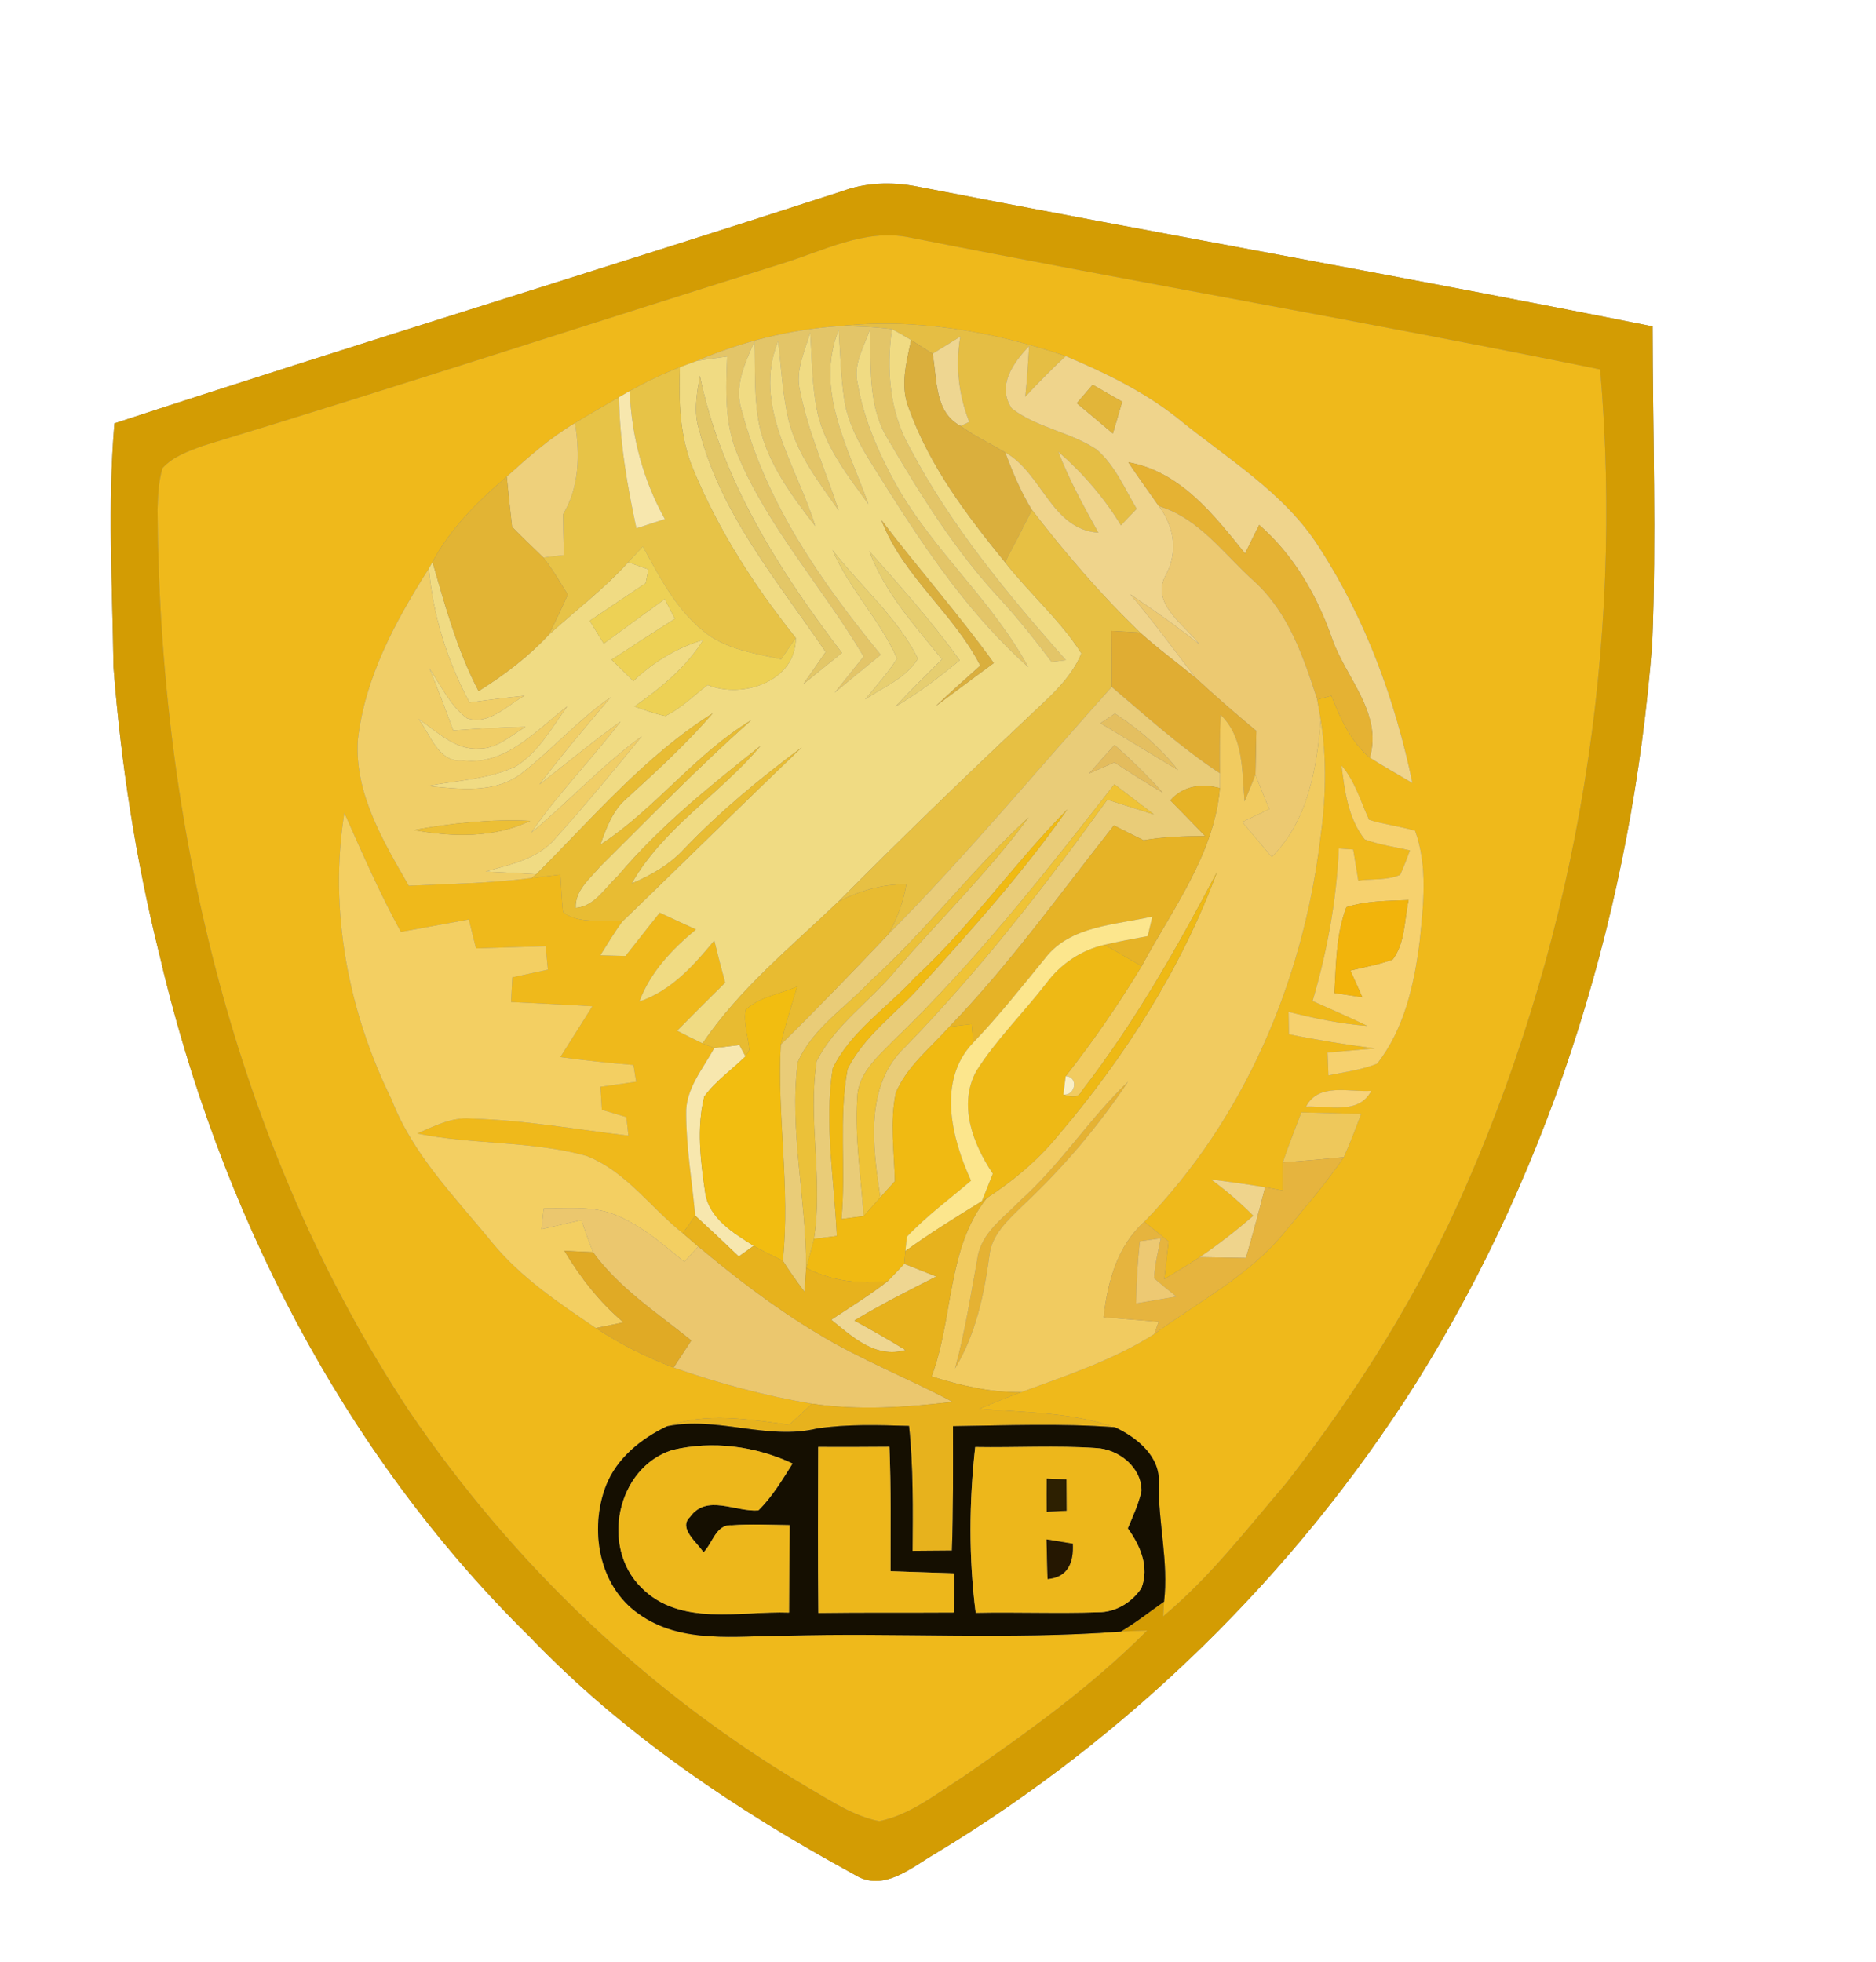 <?xml version="1.0" encoding="UTF-8" ?>
<!DOCTYPE svg PUBLIC "-//W3C//DTD SVG 1.1//EN" "http://www.w3.org/Graphics/SVG/1.1/DTD/svg11.dtd">
<svg width="239pt" height="250pt" viewBox="0 0 239 250" version="1.1" xmlns="http://www.w3.org/2000/svg">
<rect x="0" y="0" width="239" height="250" fill="#808080" stroke="none"/>
<g id="#ffffffff">
<path fill="#ffffff" opacity="1.00" d=" M 0.00 0.00 L 239.00 0.00 L 239.00 250.00 L 0.00 250.00 L 0.00 0.00 M 107.20 24.39 C 76.37 34.39 45.36 43.85 14.58 53.94 C 13.70 64.23 14.32 74.67 14.46 85.00 C 15.41 97.28 17.29 109.51 20.27 121.47 C 27.82 153.99 43.53 185.02 67.47 208.54 C 79.37 220.97 93.83 230.67 108.87 238.87 C 112.51 241.17 116.07 237.98 119.12 236.21 C 143.79 221.31 164.95 200.63 180.37 176.27 C 198.09 148.00 207.94 115.16 210.49 82.00 C 211.04 68.53 210.55 55.05 210.54 41.59 C 179.33 35.33 147.97 29.82 116.72 23.74 C 113.55 23.14 110.24 23.25 107.20 24.39 Z" />
</g>
<g id="#d39c03ff">
<path fill="#d39c03" opacity="1.00" d=" M 107.20 24.39 C 110.24 23.25 113.55 23.14 116.72 23.74 C 147.97 29.82 179.33 35.33 210.54 41.59 C 210.55 55.05 211.04 68.53 210.49 82.00 C 207.94 115.16 198.09 148.00 180.37 176.27 C 164.95 200.63 143.79 221.31 119.12 236.21 C 116.07 237.98 112.51 241.17 108.87 238.87 C 93.83 230.67 79.37 220.97 67.47 208.54 C 43.53 185.02 27.82 153.99 20.27 121.47 C 17.29 109.51 15.41 97.28 14.46 85.00 C 14.32 74.67 13.70 64.23 14.58 53.94 C 45.36 43.85 76.37 34.39 107.20 24.39 M 99.62 33.59 C 75.01 41.28 50.51 49.32 25.84 56.81 C 24.01 57.49 22.05 58.16 20.70 59.65 C 20.19 61.37 20.13 63.17 20.07 64.95 C 20.31 105.12 29.82 146.03 52.15 179.83 C 65.36 199.30 82.84 215.96 103.15 227.89 C 105.96 229.52 108.77 231.41 112.01 232.05 C 115.96 231.24 119.20 228.62 122.53 226.51 C 130.80 220.80 139.05 214.90 146.14 207.75 C 145.30 207.78 143.62 207.85 142.79 207.89 C 144.72 206.75 146.47 205.36 148.30 204.08 C 148.27 204.55 148.22 205.48 148.19 205.94 C 154.16 200.97 158.89 194.78 163.92 188.91 C 173.02 177.19 180.99 164.51 186.88 150.86 C 201.03 118.40 206.90 82.34 203.86 47.07 C 174.57 41.09 145.09 36.03 115.76 30.23 C 110.12 29.12 104.86 31.99 99.62 33.59 Z" />
</g>
<g id="#efb91bff">
<path fill="#efb91b" opacity="1.00" d=" M 99.62 33.59 C 104.86 31.99 110.12 29.12 115.76 30.23 C 145.09 36.03 174.57 41.09 203.86 47.07 C 206.90 82.34 201.03 118.40 186.88 150.86 C 180.99 164.51 173.02 177.19 163.92 188.91 C 158.89 194.78 154.16 200.97 148.19 205.94 C 148.22 205.48 148.27 204.55 148.30 204.08 C 148.89 199.04 147.56 194.08 147.62 189.04 C 147.87 185.59 144.86 183.18 142.05 181.86 C 136.50 179.93 130.56 179.98 124.78 179.51 C 126.54 178.78 128.31 178.05 130.10 177.39 C 135.88 175.26 141.82 173.32 147.05 169.98 C 152.76 165.78 159.29 162.45 163.79 156.83 C 166.32 153.75 168.95 150.74 171.20 147.44 C 172.01 145.64 172.71 143.78 173.41 141.93 C 170.87 141.86 168.32 141.80 165.79 141.74 C 165.00 143.86 164.14 145.96 163.43 148.11 C 163.39 149.30 163.41 150.50 163.42 151.70 C 162.67 151.55 161.92 151.42 161.17 151.28 C 158.89 150.89 156.59 150.58 154.29 150.29 C 156.20 151.68 158.00 153.23 159.67 154.91 C 157.50 156.80 155.22 158.57 152.84 160.19 C 151.36 161.17 149.84 162.08 148.32 162.99 C 148.50 161.39 148.68 159.78 148.87 158.18 C 147.84 157.34 146.81 156.51 145.78 155.68 C 158.49 142.63 165.99 125.01 168.18 107.04 C 168.90 101.97 169.07 96.80 168.26 91.74 C 168.14 91.09 167.92 89.79 167.81 89.14 C 168.26 89.02 169.16 88.77 169.61 88.65 C 170.78 91.53 172.07 94.49 174.51 96.54 C 176.29 97.66 178.13 98.70 179.94 99.77 C 177.76 89.25 173.98 78.91 168.14 69.87 C 163.65 62.71 156.24 58.40 149.87 53.16 C 145.62 49.83 140.72 47.46 135.77 45.37 C 126.48 42.22 116.54 40.47 106.73 41.57 C 100.51 42.00 94.43 43.56 88.71 46.00 C 88.19 46.20 87.14 46.58 86.62 46.78 C 84.42 47.65 82.28 48.67 80.22 49.82 C 79.88 50.02 79.20 50.41 78.86 50.61 C 76.99 51.70 75.11 52.77 73.26 53.90 C 70.07 55.79 67.30 58.26 64.56 60.73 C 60.90 63.88 57.38 67.31 55.10 71.62 L 54.64 72.43 C 50.39 79.12 46.46 86.34 45.58 94.36 C 45.18 101.13 48.83 107.21 52.08 112.86 C 57.30 112.62 62.53 112.55 67.72 111.88 C 68.95 111.73 70.17 111.59 71.40 111.44 C 71.50 113.03 71.56 114.62 71.73 116.21 C 73.89 117.86 76.77 117.10 79.28 117.42 C 78.28 118.81 77.39 120.27 76.49 121.72 C 77.29 121.74 78.89 121.79 79.69 121.81 C 81.13 119.97 82.59 118.13 84.05 116.29 C 85.59 117.01 87.12 117.73 88.67 118.43 C 85.64 120.94 82.85 123.85 81.46 127.61 C 85.51 126.24 88.36 123.03 91.00 119.84 C 91.44 121.64 91.90 123.43 92.39 125.21 C 90.34 127.24 88.29 129.27 86.27 131.33 C 87.34 131.88 88.41 132.43 89.50 132.94 C 89.87 133.09 90.62 133.38 91.00 133.53 C 89.57 136.21 87.30 138.76 87.42 141.98 C 87.43 146.30 88.18 150.58 88.57 154.89 C 88.17 155.45 87.38 156.58 86.99 157.14 C 82.90 153.89 79.73 149.24 74.74 147.29 C 67.72 145.32 60.29 145.90 53.16 144.43 C 55.30 143.50 57.50 142.34 59.92 142.53 C 66.68 142.70 73.35 143.90 80.06 144.70 C 80.00 144.11 79.87 142.93 79.80 142.34 C 78.76 142.03 77.72 141.72 76.68 141.41 C 76.62 140.43 76.56 139.45 76.50 138.48 C 78.02 138.26 79.53 138.05 81.05 137.83 C 80.96 137.30 80.79 136.23 80.70 135.70 C 77.59 135.44 74.48 135.12 71.39 134.69 C 72.74 132.53 74.12 130.38 75.47 128.22 C 72.01 128.01 68.56 127.85 65.11 127.68 C 65.16 126.63 65.21 125.58 65.27 124.53 C 66.78 124.20 68.28 123.88 69.80 123.55 C 69.70 122.55 69.61 121.55 69.53 120.56 C 66.56 120.66 63.60 120.75 60.64 120.84 C 60.34 119.61 60.03 118.39 59.73 117.16 C 56.84 117.69 53.96 118.21 51.07 118.74 C 48.38 113.83 46.14 108.69 43.87 103.58 C 41.88 116.00 44.36 128.85 49.88 140.08 C 52.59 147.15 58.01 152.56 62.70 158.33 C 66.35 162.78 71.19 166.02 75.91 169.22 C 79.02 171.26 82.34 172.95 85.82 174.25 C 91.54 176.27 97.44 177.84 103.43 178.86 C 102.47 179.75 101.51 180.65 100.56 181.54 C 95.40 180.86 89.99 179.89 84.96 181.74 C 81.66 183.32 78.58 185.80 77.21 189.29 C 75.06 194.86 76.25 202.08 81.38 205.64 C 86.78 209.52 93.76 208.41 100.00 208.42 C 114.25 208.00 128.56 208.96 142.79 207.89 C 143.62 207.85 145.30 207.78 146.14 207.75 C 139.05 214.90 130.80 220.80 122.53 226.51 C 119.20 228.62 115.96 231.24 112.01 232.05 C 108.77 231.41 105.96 229.52 103.15 227.89 C 82.84 215.96 65.36 199.30 52.15 179.83 C 29.82 146.03 20.31 105.12 20.07 64.95 C 20.13 63.17 20.19 61.37 20.70 59.65 C 22.05 58.16 24.01 57.49 25.84 56.81 C 50.51 49.32 75.01 41.28 99.62 33.59 M 170.91 97.54 C 171.31 100.80 171.76 104.32 173.88 106.97 C 175.74 107.64 177.70 107.92 179.62 108.35 C 179.25 109.40 178.84 110.45 178.38 111.47 C 176.72 112.20 174.81 111.96 173.04 112.20 C 172.83 110.88 172.61 109.56 172.40 108.24 C 171.94 108.21 171.02 108.15 170.56 108.12 C 170.28 114.71 169.08 121.23 167.22 127.55 C 169.55 128.58 171.90 129.61 174.20 130.72 C 170.80 130.46 167.46 129.76 164.16 128.93 C 164.17 129.64 164.20 131.07 164.21 131.78 C 167.84 132.53 171.50 133.11 175.17 133.59 C 173.16 133.77 171.14 133.94 169.13 134.11 C 169.16 134.84 169.21 136.29 169.24 137.02 C 171.32 136.60 173.46 136.33 175.45 135.53 C 178.90 131.14 180.17 125.43 180.86 120.00 C 181.33 115.31 181.92 110.38 180.28 105.85 C 178.35 105.28 176.34 105.06 174.42 104.46 C 173.33 102.11 172.64 99.54 170.91 97.54 M 166.39 141.00 C 169.17 140.87 173.12 142.09 174.70 138.99 C 171.94 139.19 167.97 137.91 166.39 141.00 Z" />
</g>
<g id="#e5be44ff">
<path fill="#e5be44" opacity="1.00" d=" M 106.73 41.57 C 116.54 40.47 126.48 42.22 135.77 45.37 C 133.98 47.03 132.28 48.77 130.62 50.55 C 130.84 48.40 130.98 46.25 131.11 44.09 C 129.11 46.19 126.94 49.15 128.91 52.05 C 132.14 54.53 136.40 55.04 139.76 57.31 C 142.06 59.34 143.28 62.24 144.81 64.84 C 144.14 65.53 143.47 66.23 142.81 66.94 C 140.66 63.41 137.95 60.27 134.83 57.56 C 136.21 61.15 138.07 64.52 139.93 67.87 C 133.94 67.46 132.79 60.29 128.07 57.65 C 126.18 56.53 124.17 55.58 122.39 54.28 C 122.66 54.15 123.21 53.89 123.48 53.76 C 122.11 50.28 121.72 46.60 122.34 42.89 C 121.17 43.62 119.99 44.34 118.81 45.07 C 117.90 44.48 116.99 43.90 116.08 43.33 C 115.28 42.84 114.46 42.37 113.63 41.93 C 111.34 41.65 109.03 41.55 106.73 41.57 Z" />
</g>
<g id="#e3c568ff">
<path fill="#e3c568" opacity="1.00" d=" M 88.71 46.00 C 94.43 43.56 100.51 42.00 106.73 41.57 C 109.03 41.55 111.34 41.65 113.63 41.93 C 112.91 47.07 113.31 52.45 115.91 57.05 C 121.13 67.00 128.39 75.74 135.80 84.12 C 135.19 84.19 134.58 84.27 133.97 84.34 C 131.94 81.63 129.83 78.97 127.55 76.47 C 121.79 70.34 117.32 63.13 113.09 55.90 C 110.53 51.71 110.98 46.66 110.85 41.96 C 110.09 44.16 108.68 46.38 109.25 48.79 C 110.03 53.39 111.92 57.73 114.18 61.79 C 118.89 70.17 126.42 76.54 131.01 85.01 C 123.68 78.49 118.12 70.34 112.93 62.09 C 110.74 58.53 108.12 54.99 107.53 50.74 C 107.11 47.86 107.04 44.94 106.85 42.04 C 103.76 49.67 108.11 57.16 110.64 64.24 C 108.08 60.70 105.25 57.13 104.20 52.80 C 103.42 49.38 103.46 45.85 103.22 42.37 C 102.52 44.78 101.29 47.25 101.93 49.81 C 102.95 55.07 105.19 59.97 106.84 65.04 C 104.34 61.44 101.52 57.86 100.46 53.51 C 99.68 50.22 99.54 46.82 99.13 43.47 C 95.79 51.67 101.54 59.40 103.86 67.03 C 100.89 63.18 97.85 59.13 96.76 54.31 C 96.02 50.74 96.23 47.08 96.13 43.47 C 94.92 46.28 93.43 49.30 94.53 52.41 C 97.59 64.10 104.65 74.20 112.21 83.43 C 110.25 85.02 108.29 86.63 106.34 88.25 C 107.57 86.72 108.80 85.19 110.02 83.65 C 104.90 74.96 97.94 67.36 93.99 57.99 C 92.28 54.03 92.47 49.65 92.64 45.43 C 91.32 45.61 90.01 45.77 88.71 46.00 Z" />
</g>
<g id="#f0db83ff">
<path fill="#f0db83" opacity="1.00" d=" M 113.63 41.93 C 114.46 42.37 115.28 42.84 116.08 43.33 C 115.46 46.21 114.62 49.28 115.83 52.13 C 118.45 59.42 123.19 65.69 128.04 71.64 C 131.15 75.62 135.04 78.97 137.77 83.25 C 136.35 86.73 133.29 89.14 130.66 91.69 C 122.61 99.28 114.65 106.98 106.85 114.84 C 100.82 120.62 94.23 125.96 89.50 132.94 C 88.41 132.43 87.34 131.88 86.27 131.33 C 88.29 129.27 90.34 127.24 92.39 125.21 C 91.90 123.43 91.44 121.64 91.00 119.84 C 88.36 123.03 85.51 126.24 81.46 127.61 C 82.85 123.85 85.64 120.94 88.67 118.43 C 87.12 117.73 85.59 117.01 84.05 116.29 C 82.59 118.13 81.13 119.97 79.69 121.81 C 78.89 121.79 77.29 121.74 76.49 121.72 C 77.39 120.27 78.28 118.81 79.28 117.42 C 86.94 110.06 94.47 102.56 102.16 95.22 C 96.86 99.15 91.76 103.37 87.19 108.14 C 85.35 110.16 82.96 111.53 80.47 112.58 C 84.48 105.49 91.73 101.18 96.90 95.03 C 90.47 100.13 84.02 105.31 78.71 111.62 C 77.09 113.11 75.75 115.50 73.35 115.68 C 73.23 113.47 75.15 111.97 76.44 110.43 C 82.78 104.13 89.01 97.71 95.70 91.77 C 88.50 96.12 83.49 103.08 76.48 107.63 C 77.25 105.50 78.04 103.26 79.82 101.75 C 83.62 98.28 87.44 94.80 90.80 90.88 C 82.13 96.36 75.51 104.22 68.33 111.39 C 66.18 111.26 64.03 111.15 61.88 111.05 C 65.05 110.15 68.57 109.45 70.79 106.79 C 74.59 102.59 78.17 98.19 81.77 93.81 C 76.71 97.49 72.47 102.11 67.68 106.10 C 71.09 101.08 75.40 96.77 79.05 91.93 C 75.53 94.51 72.13 97.25 68.72 99.96 C 71.62 96.14 74.71 92.49 77.81 88.83 C 73.73 91.66 70.45 95.41 66.56 98.45 C 63.10 101.19 58.52 100.53 54.45 100.15 C 58.21 99.45 62.17 99.31 65.68 97.68 C 68.60 95.86 70.30 92.73 72.26 90.01 C 68.34 93.00 64.51 97.55 59.05 96.90 C 55.81 97.24 54.92 93.66 53.31 91.61 C 55.67 93.17 57.94 95.60 61.01 95.39 C 63.32 95.43 65.08 93.72 66.95 92.61 C 63.88 92.67 60.81 92.84 57.74 93.07 C 56.77 90.42 55.77 87.77 54.70 85.16 C 56.18 87.34 57.33 89.92 59.50 91.52 C 62.30 92.43 64.57 89.90 66.81 88.66 C 64.47 88.90 62.14 89.18 59.82 89.51 C 56.98 84.22 55.16 78.42 54.64 72.43 L 55.10 71.62 C 56.72 77.21 58.25 82.87 60.97 88.06 C 64.21 86.04 67.28 83.71 69.89 80.91 C 73.27 77.82 76.96 75.06 80.03 71.64 C 80.68 71.87 81.96 72.32 82.61 72.55 C 82.52 72.99 82.35 73.86 82.26 74.30 C 79.88 75.90 77.50 77.49 75.13 79.10 C 75.72 80.07 76.32 81.04 76.92 82.01 C 79.51 80.11 82.09 78.21 84.69 76.33 C 85.01 76.95 85.66 78.21 85.98 78.84 C 83.28 80.56 80.59 82.29 77.92 84.05 C 78.84 84.96 79.77 85.87 80.69 86.78 C 83.23 84.37 86.23 82.53 89.59 81.54 C 87.40 85.06 84.17 87.67 80.82 90.02 C 82.12 90.45 83.41 90.96 84.76 91.23 C 86.79 90.27 88.39 88.63 90.15 87.28 C 94.67 89.10 101.43 86.79 101.38 81.28 C 96.11 74.69 91.48 67.51 88.27 59.68 C 86.58 55.60 86.47 51.13 86.62 46.78 C 87.14 46.58 88.19 46.20 88.71 46.00 C 90.01 45.77 91.32 45.61 92.64 45.43 C 92.47 49.65 92.28 54.03 93.99 57.99 C 97.94 67.36 104.90 74.96 110.02 83.65 C 108.80 85.19 107.57 86.72 106.34 88.25 C 108.29 86.63 110.25 85.02 112.21 83.43 C 104.65 74.20 97.59 64.10 94.53 52.41 C 93.43 49.30 94.92 46.28 96.13 43.47 C 96.23 47.08 96.02 50.74 96.76 54.31 C 97.85 59.13 100.89 63.18 103.86 67.03 C 101.54 59.40 95.79 51.67 99.13 43.47 C 99.54 46.82 99.68 50.22 100.46 53.51 C 101.52 57.86 104.34 61.44 106.84 65.04 C 105.19 59.97 102.95 55.07 101.93 49.81 C 101.29 47.25 102.52 44.78 103.22 42.37 C 103.46 45.85 103.42 49.38 104.20 52.80 C 105.25 57.13 108.08 60.70 110.64 64.24 C 108.11 57.16 103.76 49.67 106.85 42.04 C 107.04 44.94 107.11 47.86 107.53 50.74 C 108.12 54.99 110.74 58.53 112.93 62.09 C 118.12 70.34 123.68 78.49 131.01 85.01 C 126.42 76.54 118.89 70.17 114.18 61.79 C 111.92 57.73 110.03 53.39 109.25 48.79 C 108.68 46.38 110.09 44.16 110.85 41.96 C 110.98 46.66 110.53 51.71 113.09 55.90 C 117.32 63.13 121.79 70.34 127.55 76.47 C 129.83 78.97 131.94 81.63 133.97 84.34 C 134.58 84.27 135.19 84.19 135.80 84.12 C 128.39 75.74 121.13 67.00 115.91 57.05 C 113.31 52.45 112.91 47.07 113.63 41.93 M 89.07 54.76 C 91.79 65.50 99.11 74.10 105.19 83.07 C 104.25 84.44 103.30 85.81 102.34 87.17 C 103.97 85.83 105.62 84.51 107.26 83.19 C 99.20 72.63 91.87 61.08 89.16 47.88 C 88.78 50.15 88.33 52.51 89.07 54.76 M 112.29 66.27 C 115.02 73.41 121.46 78.09 124.89 84.81 C 122.98 86.51 121.07 88.23 119.20 89.98 C 121.67 88.16 124.13 86.30 126.61 84.48 C 122.09 78.21 116.96 72.42 112.29 66.27 M 106.06 70.09 C 108.20 75.06 112.12 78.98 114.28 83.91 C 113.11 85.78 111.62 87.42 110.22 89.11 C 112.55 87.54 115.44 86.42 116.94 83.92 C 114.34 78.65 109.63 74.72 106.06 70.09 M 110.74 70.22 C 112.73 75.49 116.51 79.70 120.01 84.00 C 118.00 85.98 116.01 87.96 114.09 90.02 C 116.99 88.32 119.69 86.30 122.26 84.13 C 118.75 79.23 114.73 74.73 110.74 70.22 Z" />
</g>
<g id="#eed691ff">
<path fill="#eed691" opacity="1.00" d=" M 118.81 45.07 C 119.99 44.34 121.17 43.62 122.34 42.89 C 121.72 46.60 122.11 50.28 123.48 53.76 C 123.21 53.89 122.66 54.15 122.39 54.28 C 119.01 52.51 119.41 48.27 118.81 45.07 Z" />
<path fill="#eed691" opacity="1.00" d=" M 115.20 161.03 C 116.56 161.56 117.92 162.10 119.28 162.65 C 115.76 164.44 112.23 166.21 108.85 168.26 C 111.04 169.47 113.23 170.70 115.36 172.02 C 111.56 173.13 108.62 170.36 105.90 168.16 C 108.32 166.56 110.80 165.03 113.09 163.25 C 113.80 162.52 114.50 161.78 115.20 161.03 Z" />
</g>
<g id="#daaf3dff">
<path fill="#daaf3d" opacity="1.00" d=" M 115.83 52.13 C 114.62 49.28 115.46 46.21 116.08 43.33 C 116.99 43.90 117.90 44.48 118.81 45.07 C 119.41 48.27 119.01 52.51 122.39 54.28 C 124.17 55.58 126.18 56.53 128.07 57.65 C 129.02 60.17 130.06 62.67 131.47 64.97 C 130.35 67.20 129.21 69.43 128.04 71.64 C 123.19 65.69 118.45 59.42 115.83 52.13 Z" />
<path fill="#daaf3d" opacity="1.00" d=" M 112.29 66.27 C 116.96 72.42 122.09 78.21 126.61 84.48 C 124.13 86.30 121.67 88.16 119.20 89.98 C 121.07 88.23 122.98 86.51 124.89 84.81 C 121.46 78.09 115.02 73.41 112.29 66.27 Z" />
</g>
<g id="#efd48cff">
<path fill="#efd48c" opacity="1.00" d=" M 128.91 52.05 C 126.94 49.15 129.11 46.19 131.11 44.09 C 130.98 46.25 130.84 48.40 130.62 50.55 C 132.28 48.77 133.98 47.03 135.77 45.37 C 140.72 47.46 145.62 49.83 149.87 53.16 C 156.24 58.40 163.65 62.71 168.14 69.87 C 173.98 78.91 177.76 89.25 179.94 99.77 C 178.13 98.70 176.29 97.66 174.51 96.54 C 176.18 90.83 171.39 86.32 169.67 81.27 C 167.76 75.80 164.81 70.73 160.42 66.88 C 159.81 68.09 159.21 69.31 158.62 70.53 C 154.63 65.60 150.42 60.10 143.75 58.90 C 145.00 60.80 146.35 62.63 147.64 64.50 C 149.58 67.09 150.10 70.30 148.56 73.19 C 146.45 76.86 150.85 79.54 152.81 82.11 C 149.98 79.83 147.01 77.75 144.00 75.73 C 146.93 79.16 149.57 82.83 152.34 86.39 C 149.99 84.45 147.52 82.65 145.25 80.60 C 140.25 75.78 135.70 70.48 131.47 64.97 C 130.06 62.67 129.02 60.17 128.07 57.65 C 132.79 60.29 133.94 67.46 139.93 67.87 C 138.07 64.52 136.21 61.15 134.83 57.56 C 137.95 60.27 140.66 63.41 142.81 66.94 C 143.47 66.23 144.14 65.53 144.81 64.84 C 143.28 62.24 142.06 59.34 139.76 57.31 C 136.40 55.04 132.14 54.53 128.91 52.05 M 139.21 49.02 C 138.71 49.61 137.69 50.79 137.18 51.37 C 138.71 52.66 140.26 53.94 141.78 55.24 C 142.18 53.89 142.58 52.54 142.97 51.18 C 141.71 50.46 140.46 49.75 139.21 49.02 Z" />
<path fill="#efd48c" opacity="1.00" d=" M 154.29 150.29 C 156.59 150.58 158.89 150.89 161.17 151.28 C 160.41 154.30 159.59 157.30 158.73 160.29 C 156.76 160.26 154.80 160.23 152.84 160.19 C 155.22 158.57 157.50 156.80 159.67 154.91 C 158.00 153.23 156.20 151.68 154.29 150.29 Z" />
</g>
<g id="#e7c347ff">
<path fill="#e7c347" opacity="1.00" d=" M 80.22 49.82 C 82.28 48.67 84.42 47.65 86.62 46.78 C 86.47 51.13 86.58 55.60 88.27 59.68 C 91.48 67.51 96.11 74.69 101.38 81.28 C 100.75 82.18 100.13 83.09 99.52 84.00 C 96.10 83.23 92.38 82.74 89.60 80.41 C 86.11 77.58 84.01 73.51 81.90 69.64 C 81.28 70.31 80.66 70.98 80.03 71.64 C 76.96 75.06 73.27 77.82 69.89 80.91 C 70.76 79.22 71.56 77.49 72.34 75.76 C 71.33 74.17 70.40 72.52 69.22 71.04 C 69.87 70.96 71.18 70.81 71.83 70.73 C 71.79 69.00 71.75 67.27 71.73 65.53 C 73.85 61.99 73.88 57.86 73.26 53.90 C 75.11 52.77 76.99 51.70 78.86 50.61 C 78.95 56.25 79.89 61.83 81.08 67.32 C 82.29 66.93 83.49 66.53 84.70 66.14 C 81.90 61.13 80.45 55.53 80.22 49.82 Z" />
</g>
<g id="#e3c767ff">
<path fill="#e3c767" opacity="1.00" d=" M 89.07 54.76 C 88.33 52.51 88.78 50.15 89.16 47.88 C 91.87 61.08 99.20 72.63 107.26 83.19 C 105.62 84.51 103.97 85.83 102.34 87.17 C 103.30 85.81 104.25 84.44 105.19 83.07 C 99.11 74.10 91.79 65.50 89.07 54.76 Z" />
</g>
<g id="#e2b539ff">
<path fill="#e2b539" opacity="1.00" d=" M 139.21 49.02 C 140.46 49.75 141.71 50.46 142.97 51.18 C 142.58 52.54 142.18 53.89 141.78 55.24 C 140.26 53.94 138.71 52.66 137.18 51.37 C 137.69 50.79 138.71 49.61 139.21 49.02 Z" />
</g>
<g id="#f7e7aeff">
<path fill="#f7e7ae" opacity="1.00" d=" M 80.22 49.82 C 80.45 55.53 81.90 61.13 84.70 66.14 C 83.49 66.53 82.29 66.93 81.08 67.32 C 79.89 61.83 78.95 56.25 78.86 50.61 C 79.20 50.41 79.88 50.02 80.22 49.82 Z" />
<path fill="#f7e7ae" opacity="1.00" d=" M 91.00 133.53 C 92.07 133.42 93.13 133.30 94.20 133.15 C 94.39 133.52 94.78 134.24 94.98 134.60 C 93.23 136.31 91.17 137.73 89.72 139.72 C 88.73 143.71 89.25 147.95 89.84 151.97 C 90.34 155.28 93.44 157.10 96.01 158.74 C 95.38 159.19 94.75 159.64 94.12 160.10 C 92.29 158.34 90.44 156.61 88.57 154.89 C 88.18 150.58 87.43 146.30 87.42 141.98 C 87.30 138.76 89.57 136.21 91.00 133.53 Z" />
</g>
<g id="#eed07bff">
<path fill="#eed07b" opacity="1.00" d=" M 64.56 60.73 C 67.30 58.26 70.07 55.79 73.26 53.90 C 73.88 57.86 73.85 61.99 71.73 65.53 C 71.75 67.27 71.79 69.00 71.83 70.73 C 71.18 70.81 69.87 70.96 69.22 71.04 C 67.89 69.74 66.53 68.47 65.24 67.13 C 65.00 65.00 64.76 62.87 64.56 60.73 Z" />
</g>
<g id="#e5b233ff">
<path fill="#e5b233" opacity="1.00" d=" M 143.75 58.90 C 150.42 60.10 154.63 65.60 158.62 70.53 C 159.21 69.31 159.81 68.09 160.42 66.88 C 164.81 70.73 167.76 75.80 169.67 81.27 C 171.39 86.32 176.18 90.83 174.51 96.54 C 172.07 94.49 170.78 91.53 169.61 88.65 C 169.16 88.77 168.26 89.02 167.81 89.14 C 166.08 83.75 164.15 78.08 159.86 74.14 C 155.99 70.70 152.82 66.05 147.64 64.50 C 146.35 62.63 145.00 60.80 143.75 58.90 Z" />
<path fill="#e5b233" opacity="1.00" d=" M 129.97 152.98 C 135.07 148.41 138.77 142.56 143.71 137.82 C 139.91 143.53 135.44 148.78 130.45 153.47 C 128.56 155.33 126.31 157.23 126.04 160.06 C 125.35 165.04 124.31 170.02 121.67 174.37 C 122.94 169.72 123.68 164.96 124.54 160.23 C 125.03 157.05 127.89 155.14 129.97 152.98 Z" />
</g>
<g id="#e2b434ff">
<path fill="#e2b434" opacity="1.00" d=" M 55.10 71.62 C 57.38 67.31 60.90 63.88 64.56 60.73 C 64.76 62.87 65.00 65.00 65.24 67.13 C 66.53 68.47 67.89 69.74 69.22 71.04 C 70.40 72.52 71.33 74.17 72.34 75.76 C 71.56 77.49 70.76 79.22 69.89 80.91 C 67.28 83.71 64.21 86.04 60.97 88.06 C 58.25 82.87 56.72 77.21 55.10 71.62 Z" />
</g>
<g id="#ecc971ff">
<path fill="#ecc971" opacity="1.00" d=" M 147.64 64.50 C 152.82 66.05 155.99 70.70 159.86 74.14 C 164.15 78.08 166.08 83.75 167.81 89.14 C 167.92 89.79 168.14 91.09 168.26 91.74 C 167.73 97.97 166.64 104.56 162.02 109.19 C 160.76 107.71 159.51 106.23 158.27 104.74 C 159.41 104.19 160.56 103.65 161.71 103.10 C 161.10 101.64 160.49 100.17 159.94 98.69 C 159.98 96.83 160.02 94.98 160.05 93.13 C 157.43 90.94 154.84 88.71 152.34 86.39 C 149.57 82.83 146.93 79.16 144.00 75.73 C 147.01 77.75 149.98 79.83 152.81 82.11 C 150.85 79.54 146.45 76.86 148.56 73.19 C 150.10 70.30 149.58 67.09 147.64 64.50 Z" />
</g>
<g id="#e7c043ff">
<path fill="#e7c043" opacity="1.00" d=" M 131.47 64.97 C 135.70 70.48 140.25 75.78 145.25 80.60 C 144.03 80.53 142.81 80.46 141.59 80.39 C 141.62 82.77 141.64 85.15 141.63 87.53 C 132.16 98.06 123.14 109.01 113.15 119.07 C 114.29 117.10 115.08 114.94 115.47 112.70 C 112.46 112.60 109.53 113.52 106.85 114.84 C 114.65 106.98 122.61 99.28 130.66 91.69 C 133.29 89.14 136.35 86.73 137.77 83.25 C 135.04 78.97 131.15 75.62 128.04 71.64 C 129.21 69.43 130.35 67.20 131.47 64.97 Z" />
</g>
<g id="#edd155ff">
<path fill="#edd155" opacity="1.00" d=" M 80.03 71.64 C 80.66 70.98 81.28 70.31 81.90 69.64 C 84.01 73.51 86.11 77.58 89.60 80.41 C 92.38 82.74 96.10 83.23 99.52 84.00 C 100.13 83.09 100.75 82.18 101.38 81.28 C 101.43 86.79 94.67 89.10 90.15 87.28 C 88.39 88.63 86.79 90.27 84.76 91.23 C 83.41 90.96 82.12 90.45 80.82 90.02 C 84.17 87.67 87.40 85.06 89.59 81.54 C 86.23 82.53 83.23 84.37 80.69 86.78 C 79.77 85.87 78.84 84.96 77.92 84.05 C 80.59 82.29 83.28 80.56 85.98 78.84 C 85.66 78.21 85.01 76.95 84.69 76.33 C 82.09 78.21 79.51 80.11 76.92 82.01 C 76.32 81.04 75.72 80.07 75.13 79.10 C 77.50 77.49 79.88 75.90 82.26 74.30 C 82.35 73.86 82.52 72.99 82.61 72.55 C 81.96 72.32 80.68 71.87 80.03 71.64 Z" />
</g>
<g id="#e7cf70ff">
<path fill="#e7cf70" opacity="1.00" d=" M 106.06 70.09 C 109.63 74.72 114.34 78.65 116.94 83.92 C 115.44 86.42 112.55 87.54 110.22 89.11 C 111.62 87.42 113.11 85.78 114.28 83.91 C 112.12 78.98 108.20 75.06 106.06 70.09 Z" />
</g>
<g id="#e6ce70ff">
<path fill="#e6ce70" opacity="1.00" d=" M 110.74 70.22 C 114.73 74.73 118.75 79.23 122.26 84.13 C 119.69 86.30 116.99 88.32 114.09 90.02 C 116.01 87.96 118.00 85.98 120.01 84.00 C 116.51 79.70 112.73 75.49 110.74 70.22 Z" />
</g>
<g id="#f0ce67ff">
<path fill="#f0ce67" opacity="1.00" d=" M 45.58 94.36 C 46.46 86.34 50.39 79.12 54.64 72.43 C 55.16 78.42 56.98 84.22 59.82 89.51 C 62.14 89.18 64.47 88.90 66.81 88.66 C 64.57 89.90 62.30 92.43 59.50 91.52 C 57.33 89.92 56.18 87.34 54.70 85.16 C 55.77 87.77 56.77 90.42 57.74 93.07 C 60.81 92.84 63.88 92.67 66.95 92.61 C 65.08 93.72 63.32 95.43 61.01 95.39 C 57.94 95.60 55.67 93.17 53.31 91.61 C 54.92 93.66 55.81 97.24 59.05 96.90 C 64.51 97.55 68.34 93.00 72.26 90.01 C 70.30 92.73 68.60 95.86 65.68 97.68 C 62.17 99.31 58.21 99.45 54.45 100.15 C 58.52 100.53 63.10 101.19 66.56 98.45 C 70.45 95.41 73.73 91.66 77.81 88.83 C 74.71 92.49 71.62 96.14 68.72 99.96 C 72.13 97.25 75.53 94.51 79.05 91.93 C 75.40 96.77 71.09 101.08 67.68 106.10 C 72.47 102.11 76.71 97.49 81.77 93.81 C 78.17 98.19 74.59 102.59 70.79 106.79 C 68.57 109.45 65.05 110.15 61.88 111.05 C 64.03 111.15 66.18 111.26 68.33 111.39 L 67.72 111.88 C 62.53 112.55 57.30 112.62 52.08 112.86 C 48.83 107.21 45.18 101.13 45.58 94.36 M 52.70 105.76 C 57.61 106.67 62.96 106.81 67.55 104.59 C 62.57 104.35 57.59 104.87 52.70 105.76 Z" />
</g>
<g id="#e0ad33ff">
<path fill="#e0ad33" opacity="1.00" d=" M 141.59 80.39 C 142.81 80.46 144.03 80.53 145.25 80.60 C 147.52 82.65 149.99 84.45 152.34 86.39 C 154.84 88.71 157.43 90.94 160.05 93.13 C 160.02 94.98 159.98 96.83 159.94 98.69 C 159.51 99.84 159.03 100.97 158.56 102.11 C 158.20 98.30 158.51 93.97 155.50 91.08 C 155.41 93.57 155.38 96.05 155.42 98.54 C 150.49 95.30 146.12 91.33 141.63 87.53 C 141.64 85.15 141.62 82.77 141.59 80.39 Z" />
</g>
<g id="#e9cc78ff">
<path fill="#e9cc78" opacity="1.00" d=" M 113.15 119.07 C 123.14 109.01 132.16 98.06 141.63 87.53 C 146.12 91.33 150.49 95.30 155.42 98.54 C 155.41 99.01 155.41 99.95 155.41 100.41 C 153.08 99.81 150.73 100.10 149.10 101.99 C 150.58 103.49 152.06 105.00 153.52 106.52 C 150.90 106.54 148.28 106.60 145.69 107.06 C 144.42 106.44 143.16 105.81 141.91 105.17 C 135.07 113.83 128.64 122.86 120.96 130.81 C 118.57 133.50 115.56 135.84 114.13 139.23 C 113.34 142.94 113.93 146.76 114.00 150.52 C 113.53 151.03 112.61 152.05 112.15 152.56 C 111.20 146.14 110.08 138.33 115.33 133.39 C 124.80 123.65 133.14 112.91 141.07 101.90 C 143.05 102.53 145.03 103.16 147.01 103.78 C 145.34 102.49 143.65 101.21 141.97 99.93 C 133.09 111.30 124.14 122.71 113.70 132.71 C 111.72 134.74 109.24 136.88 109.21 139.97 C 108.89 144.97 109.69 149.96 110.03 154.95 C 109.33 155.04 107.91 155.23 107.20 155.32 C 107.80 148.97 106.82 142.50 107.98 136.22 C 110.14 131.87 114.31 129.03 117.47 125.44 C 123.96 118.28 130.45 111.04 136.00 103.11 C 129.21 109.98 123.68 117.99 116.56 124.56 C 113.07 128.39 108.40 131.38 106.09 136.13 C 104.99 143.20 106.30 150.39 106.61 157.49 C 105.88 157.59 104.42 157.77 103.70 157.86 C 104.89 150.34 102.90 142.70 104.04 135.21 C 106.42 130.48 111.07 127.46 114.33 123.38 C 119.92 116.98 126.00 111.00 131.05 104.15 C 123.92 110.66 118.12 118.45 110.96 124.94 C 107.80 128.34 103.50 131.00 101.62 135.37 C 100.54 144.08 102.72 152.81 102.70 161.55 C 102.65 162.31 102.55 163.84 102.50 164.61 C 101.54 163.31 100.59 162.01 99.73 160.64 C 100.70 151.45 98.98 142.28 99.47 133.09 C 104.13 128.52 108.65 123.80 113.15 119.07 M 140.20 92.15 C 143.50 94.13 146.77 96.15 150.08 98.12 C 147.82 95.29 145.09 92.87 142.04 90.92 C 141.43 91.33 140.81 91.74 140.20 92.15 M 138.76 98.55 C 139.83 98.08 140.91 97.62 141.98 97.15 C 144.01 98.48 146.05 99.78 148.14 101.01 C 146.22 98.85 144.15 96.83 141.99 94.92 C 140.90 96.12 139.83 97.33 138.76 98.55 Z" />
</g>
<g id="#e8bc33ff">
<path fill="#e8bc33" opacity="1.00" d=" M 68.33 111.39 C 75.51 104.22 82.13 96.36 90.80 90.88 C 87.44 94.80 83.62 98.28 79.82 101.75 C 78.04 103.26 77.25 105.50 76.48 107.63 C 83.49 103.08 88.50 96.12 95.70 91.77 C 89.01 97.71 82.78 104.13 76.44 110.43 C 75.15 111.97 73.23 113.47 73.35 115.68 C 75.75 115.50 77.09 113.11 78.71 111.62 C 84.02 105.31 90.47 100.13 96.90 95.03 C 91.73 101.18 84.48 105.49 80.47 112.58 C 82.96 111.53 85.35 110.16 87.19 108.14 C 91.76 103.37 96.86 99.15 102.16 95.22 C 94.47 102.56 86.94 110.06 79.28 117.42 C 76.77 117.10 73.89 117.86 71.73 116.21 C 71.56 114.62 71.50 113.03 71.40 111.44 C 70.17 111.59 68.95 111.73 67.72 111.88 L 68.33 111.39 Z" />
</g>
<g id="#e4bf60ff">
<path fill="#e4bf60" opacity="1.00" d=" M 140.20 92.15 C 140.81 91.74 141.43 91.33 142.04 90.92 C 145.09 92.87 147.82 95.29 150.08 98.12 C 146.77 96.15 143.50 94.13 140.20 92.15 Z" />
</g>
<g id="#f1cb60ff">
<path fill="#f1cb60" opacity="1.00" d=" M 155.50 91.08 C 158.51 93.97 158.20 98.30 158.56 102.11 C 159.03 100.97 159.51 99.84 159.94 98.69 C 160.49 100.17 161.10 101.64 161.71 103.10 C 160.56 103.65 159.41 104.19 158.27 104.74 C 159.51 106.23 160.76 107.71 162.02 109.19 C 166.64 104.56 167.73 97.97 168.26 91.74 C 169.07 96.80 168.90 101.97 168.18 107.04 C 165.99 125.01 158.49 142.63 145.78 155.68 C 142.31 158.80 141.10 163.37 140.60 167.84 C 142.94 168.03 145.28 168.22 147.62 168.41 C 147.48 168.80 147.19 169.59 147.05 169.98 C 141.82 173.32 135.88 175.26 130.10 177.39 C 126.20 177.44 122.38 176.54 118.69 175.38 C 121.49 167.94 120.60 159.10 125.72 152.65 C 129.10 150.46 132.20 147.85 134.76 144.73 C 143.27 134.73 150.49 123.45 155.05 111.10 C 149.96 120.77 144.54 130.32 137.84 138.98 C 137.34 140.03 136.36 139.74 135.47 139.47 C 137.00 139.64 137.45 137.20 135.77 137.12 C 139.29 132.65 142.51 127.97 145.45 123.10 C 149.34 115.87 154.71 108.84 155.41 100.41 C 155.41 99.95 155.41 99.01 155.42 98.54 C 155.38 96.05 155.41 93.57 155.50 91.08 M 129.97 152.98 C 127.89 155.14 125.03 157.05 124.54 160.23 C 123.68 164.96 122.94 169.72 121.67 174.37 C 124.31 170.02 125.35 165.04 126.04 160.06 C 126.31 157.23 128.56 155.33 130.45 153.47 C 135.44 148.78 139.91 143.53 143.71 137.82 C 138.77 142.56 135.07 148.41 129.97 152.98 Z" />
</g>
<g id="#e3bc5dff">
<path fill="#e3bc5d" opacity="1.00" d=" M 138.76 98.55 C 139.83 97.33 140.90 96.12 141.99 94.92 C 144.15 96.83 146.22 98.85 148.14 101.01 C 146.05 99.78 144.01 98.48 141.98 97.15 C 140.91 97.62 139.83 98.08 138.76 98.55 Z" />
</g>
<g id="#f6d16eff">
<path fill="#f6d16e" opacity="1.00" d=" M 170.91 97.54 C 172.64 99.54 173.33 102.11 174.42 104.46 C 176.34 105.06 178.35 105.28 180.28 105.85 C 181.92 110.38 181.33 115.31 180.86 120.00 C 180.17 125.43 178.90 131.14 175.45 135.53 C 173.46 136.33 171.32 136.60 169.24 137.02 C 169.21 136.29 169.16 134.84 169.13 134.11 C 171.14 133.94 173.16 133.77 175.17 133.59 C 171.50 133.11 167.84 132.53 164.21 131.78 C 164.20 131.07 164.17 129.64 164.16 128.93 C 167.46 129.76 170.80 130.46 174.20 130.72 C 171.90 129.61 169.55 128.58 167.22 127.55 C 169.08 121.23 170.28 114.71 170.56 108.12 C 171.02 108.15 171.94 108.21 172.40 108.24 C 172.61 109.56 172.83 110.88 173.04 112.20 C 174.81 111.96 176.72 112.20 178.38 111.47 C 178.84 110.45 179.25 109.40 179.62 108.35 C 177.70 107.92 175.74 107.64 173.88 106.97 C 171.76 104.32 171.31 100.80 170.91 97.54 M 171.53 115.58 C 170.20 119.06 170.22 122.86 170.00 126.53 C 171.19 126.71 172.37 126.89 173.56 127.07 C 173.05 125.94 172.54 124.80 172.04 123.66 C 173.84 123.23 175.68 122.91 177.43 122.26 C 179.05 120.11 178.90 117.20 179.46 114.68 C 176.80 114.79 174.09 114.77 171.53 115.58 Z" />
</g>
<g id="#e6b326ff">
<path fill="#e6b326" opacity="1.00" d=" M 149.10 101.99 C 150.73 100.10 153.08 99.81 155.41 100.41 C 154.71 108.84 149.34 115.87 145.45 123.10 C 143.88 122.19 142.30 121.28 140.73 120.38 C 142.55 119.95 144.39 119.62 146.22 119.28 C 146.37 118.65 146.66 117.41 146.81 116.78 C 142.10 117.88 136.38 117.92 133.16 122.08 C 130.19 125.74 127.25 129.43 124.00 132.84 C 123.95 132.25 123.85 131.07 123.79 130.48 C 122.85 130.59 121.90 130.70 120.96 130.81 C 128.64 122.86 135.07 113.83 141.91 105.17 C 143.16 105.81 144.42 106.44 145.69 107.06 C 148.28 106.60 150.90 106.54 153.52 106.52 C 152.06 105.00 150.58 103.49 149.10 101.99 Z" />
</g>
<g id="#efc336ff">
<path fill="#efc336" opacity="1.00" d=" M 113.70 132.71 C 124.14 122.71 133.09 111.30 141.97 99.93 C 143.65 101.21 145.34 102.49 147.01 103.78 C 145.03 103.16 143.05 102.53 141.07 101.90 C 133.14 112.91 124.80 123.65 115.33 133.39 C 110.08 138.33 111.20 146.14 112.15 152.56 C 111.44 153.35 110.74 154.15 110.03 154.95 C 109.69 149.96 108.89 144.97 109.21 139.97 C 109.24 136.88 111.72 134.74 113.70 132.71 Z" />
</g>
<g id="#f0ba12ff">
<path fill="#f0ba12" opacity="1.00" d=" M 116.56 124.56 C 123.68 117.99 129.21 109.98 136.00 103.11 C 130.45 111.04 123.96 118.28 117.47 125.44 C 114.31 129.03 110.14 131.87 107.98 136.22 C 106.82 142.50 107.80 148.97 107.20 155.32 C 107.91 155.23 109.33 155.04 110.03 154.95 C 110.74 154.15 111.44 153.35 112.15 152.56 C 112.61 152.05 113.53 151.03 114.00 150.52 C 113.93 146.76 113.34 142.94 114.13 139.23 C 115.56 135.84 118.57 133.50 120.96 130.81 C 121.90 130.70 122.85 130.59 123.79 130.48 C 123.85 131.07 123.95 132.25 124.00 132.84 C 119.36 137.66 121.23 145.03 123.71 150.44 C 120.96 152.80 118.02 154.95 115.53 157.59 C 115.48 158.04 115.39 158.95 115.35 159.40 C 115.31 159.81 115.23 160.62 115.20 161.03 C 114.50 161.78 113.80 162.52 113.09 163.25 C 109.52 163.64 105.90 163.23 102.70 161.55 C 103.06 160.32 103.39 159.10 103.70 157.86 C 104.42 157.77 105.88 157.59 106.61 157.49 C 106.30 150.39 104.99 143.20 106.09 136.13 C 108.40 131.38 113.07 128.39 116.56 124.56 Z" />
</g>
<g id="#f3cf62ff">
<path fill="#f3cf62" opacity="1.00" d=" M 43.87 103.58 C 46.14 108.69 48.38 113.83 51.07 118.74 C 53.96 118.21 56.84 117.69 59.73 117.16 C 60.03 118.39 60.34 119.61 60.64 120.84 C 63.60 120.75 66.56 120.66 69.53 120.56 C 69.61 121.55 69.70 122.55 69.80 123.55 C 68.28 123.88 66.78 124.20 65.27 124.53 C 65.21 125.58 65.16 126.63 65.11 127.68 C 68.56 127.85 72.01 128.01 75.47 128.22 C 74.12 130.38 72.74 132.53 71.39 134.69 C 74.48 135.12 77.59 135.44 80.70 135.70 C 80.79 136.23 80.96 137.30 81.05 137.83 C 79.53 138.05 78.02 138.26 76.50 138.48 C 76.56 139.45 76.62 140.43 76.68 141.41 C 77.72 141.72 78.76 142.03 79.80 142.34 C 79.87 142.93 80.00 144.11 80.06 144.70 C 73.35 143.90 66.68 142.70 59.92 142.53 C 57.50 142.34 55.30 143.50 53.16 144.43 C 60.29 145.90 67.72 145.32 74.74 147.29 C 79.73 149.24 82.90 153.89 86.99 157.14 C 87.64 157.71 88.30 158.27 88.96 158.83 C 88.37 159.48 87.77 160.13 87.18 160.78 C 84.38 158.48 81.58 156.02 78.16 154.70 C 75.32 153.64 72.23 153.99 69.27 153.98 C 69.20 154.64 69.06 155.96 68.99 156.62 C 70.68 156.23 72.37 155.84 74.07 155.46 C 74.55 156.83 75.02 158.20 75.55 159.55 C 74.64 159.51 72.81 159.43 71.90 159.38 C 73.94 162.78 76.38 165.91 79.42 168.49 C 78.54 168.67 76.79 169.04 75.91 169.22 C 71.19 166.02 66.35 162.78 62.70 158.33 C 58.01 152.56 52.59 147.15 49.88 140.08 C 44.36 128.85 41.88 116.00 43.87 103.58 Z" />
</g>
<g id="#ecbf36ff">
<path fill="#ecbf36" opacity="1.00" d=" M 52.70 105.76 C 57.59 104.87 62.57 104.35 67.55 104.59 C 62.96 106.81 57.61 106.67 52.70 105.76 Z" />
</g>
<g id="#ebc139ff">
<path fill="#ebc139" opacity="1.00" d=" M 110.96 124.94 C 118.12 118.45 123.92 110.66 131.05 104.15 C 126.00 111.00 119.92 116.98 114.33 123.38 C 111.07 127.46 106.42 130.48 104.04 135.21 C 102.90 142.70 104.89 150.34 103.70 157.86 C 103.39 159.10 103.06 160.32 102.70 161.55 C 102.72 152.81 100.54 144.08 101.62 135.37 C 103.50 131.00 107.80 128.34 110.96 124.94 Z" />
</g>
<g id="#eeb915ff">
<path fill="#eeb915" opacity="1.00" d=" M 137.84 138.98 C 144.54 130.32 149.96 120.77 155.05 111.10 C 150.49 123.45 143.27 134.73 134.76 144.73 C 132.20 147.85 129.10 150.46 125.72 152.65 L 125.08 153.06 C 125.55 151.89 126.02 150.72 126.48 149.55 C 123.96 145.78 122.03 140.79 124.38 136.47 C 126.93 132.44 130.37 129.08 133.28 125.31 C 135.11 122.83 137.72 121.06 140.73 120.38 C 142.30 121.28 143.88 122.19 145.45 123.10 C 142.51 127.97 139.29 132.65 135.77 137.12 C 135.70 137.71 135.55 138.88 135.47 139.47 C 136.36 139.74 137.34 140.03 137.84 138.98 Z" />
</g>
<g id="#e8bb31ff">
<path fill="#e8bb31" opacity="1.00" d=" M 106.85 114.84 C 109.53 113.52 112.46 112.60 115.47 112.70 C 115.08 114.94 114.29 117.10 113.15 119.07 C 108.65 123.80 104.13 128.52 99.47 133.09 C 100.05 130.59 100.84 128.15 101.58 125.70 C 99.39 126.63 96.75 127.00 94.99 128.66 C 94.69 130.36 95.32 132.08 95.46 133.78 C 95.34 133.99 95.10 134.40 94.98 134.60 C 94.78 134.24 94.39 133.52 94.20 133.15 C 93.13 133.30 92.07 133.42 91.00 133.53 C 90.62 133.38 89.87 133.09 89.50 132.94 C 94.23 125.96 100.82 120.62 106.85 114.84 Z" />
</g>
<g id="#f2b40bff">
<path fill="#f2b40b" opacity="1.00" d=" M 171.53 115.58 C 174.09 114.77 176.80 114.79 179.46 114.68 C 178.90 117.20 179.05 120.11 177.43 122.26 C 175.68 122.91 173.84 123.23 172.04 123.66 C 172.54 124.80 173.05 125.94 173.56 127.07 C 172.37 126.89 171.19 126.71 170.00 126.53 C 170.22 122.86 170.20 119.06 171.53 115.58 Z" />
</g>
<g id="#fce68dff">
<path fill="#fce68d" opacity="1.00" d=" M 133.16 122.08 C 136.38 117.92 142.10 117.88 146.81 116.78 C 146.66 117.41 146.37 118.65 146.22 119.28 C 144.39 119.62 142.55 119.95 140.73 120.38 C 137.72 121.06 135.11 122.83 133.28 125.31 C 130.37 129.08 126.93 132.44 124.38 136.47 C 122.03 140.79 123.96 145.78 126.48 149.55 C 126.02 150.72 125.55 151.89 125.08 153.06 C 121.78 155.08 118.49 157.13 115.35 159.40 C 115.39 158.95 115.48 158.04 115.53 157.59 C 118.02 154.95 120.96 152.80 123.71 150.44 C 121.23 145.03 119.36 137.66 124.00 132.84 C 127.25 129.43 130.19 125.74 133.16 122.08 Z" />
</g>
<g id="#f2bd10ff">
<path fill="#f2bd10" opacity="1.00" d=" M 94.99 128.66 C 96.75 127.00 99.39 126.63 101.58 125.70 C 100.84 128.15 100.05 130.59 99.47 133.09 C 98.98 142.28 100.70 151.45 99.73 160.64 C 98.48 160.03 97.22 159.43 96.01 158.74 C 93.44 157.10 90.34 155.28 89.84 151.97 C 89.25 147.95 88.73 143.71 89.72 139.72 C 91.17 137.73 93.23 136.31 94.98 134.60 C 95.10 134.40 95.34 133.99 95.46 133.78 C 95.32 132.08 94.69 130.36 94.99 128.66 Z" />
</g>
<g id="#f9efc5ff">
<path fill="#f9efc5" opacity="1.00" d=" M 135.77 137.12 C 137.45 137.20 137.00 139.64 135.47 139.47 C 135.55 138.88 135.70 137.71 135.77 137.12 Z" />
</g>
<g id="#f7d277ff">
<path fill="#f7d277" opacity="1.00" d=" M 166.39 141.00 C 167.97 137.91 171.94 139.19 174.70 138.99 C 173.12 142.09 169.17 140.87 166.39 141.00 Z" />
</g>
<g id="#eec85bff">
<path fill="#eec85b" opacity="1.00" d=" M 165.79 141.74 C 168.32 141.80 170.87 141.86 173.41 141.93 C 172.71 143.78 172.01 145.64 171.20 147.44 C 168.61 147.70 166.02 147.91 163.43 148.11 C 164.14 145.96 165.00 143.86 165.79 141.74 Z" />
</g>
<g id="#e6b43eff">
<path fill="#e6b43e" opacity="1.00" d=" M 163.43 148.11 C 166.02 147.91 168.61 147.70 171.20 147.44 C 168.95 150.74 166.32 153.75 163.79 156.83 C 159.29 162.45 152.76 165.78 147.05 169.98 C 147.19 169.59 147.48 168.80 147.62 168.41 C 145.28 168.22 142.94 168.03 140.60 167.84 C 141.10 163.37 142.31 158.80 145.78 155.68 C 146.81 156.51 147.84 157.34 148.87 158.18 C 148.68 159.78 148.50 161.39 148.32 162.99 C 149.84 162.08 151.36 161.17 152.84 160.19 C 154.80 160.23 156.76 160.26 158.73 160.29 C 159.59 157.30 160.41 154.30 161.17 151.28 C 161.92 151.42 162.67 151.55 163.42 151.70 C 163.41 150.50 163.39 149.30 163.43 148.11 M 145.21 158.16 C 144.94 160.79 144.77 163.43 144.74 166.08 C 146.45 165.78 148.16 165.49 149.87 165.20 C 148.90 164.44 147.95 163.67 147.02 162.87 C 147.11 161.15 147.54 159.47 147.87 157.79 C 147.21 157.88 145.88 158.07 145.21 158.16 Z" />
</g>
<g id="#ebc76eff">
<path fill="#ebc76e" opacity="1.00" d=" M 69.27 153.98 C 72.23 153.99 75.32 153.64 78.16 154.70 C 81.58 156.02 84.38 158.48 87.18 160.78 C 87.77 160.13 88.37 159.48 88.96 158.83 C 93.77 162.84 98.75 166.68 104.14 169.90 C 109.64 173.26 115.68 175.60 121.36 178.62 C 115.42 179.33 109.38 179.72 103.43 178.86 C 97.44 177.84 91.54 176.27 85.82 174.25 C 86.57 173.10 87.32 171.95 88.07 170.80 C 83.72 167.27 78.88 164.15 75.55 159.55 C 75.02 158.20 74.55 156.83 74.07 155.46 C 72.37 155.84 70.68 156.23 68.99 156.62 C 69.06 155.96 69.20 154.64 69.27 153.98 Z" />
</g>
<g id="#e7b21dff">
<path fill="#e7b21d" opacity="1.00" d=" M 115.35 159.40 C 118.49 157.13 121.78 155.08 125.08 153.06 L 125.72 152.65 C 120.60 159.10 121.49 167.94 118.69 175.38 C 122.38 176.54 126.20 177.44 130.10 177.39 C 128.31 178.05 126.54 178.78 124.78 179.51 C 130.56 179.98 136.50 179.93 142.05 181.86 C 135.18 181.34 128.29 181.63 121.41 181.72 C 121.41 187.00 121.46 192.29 121.27 197.57 C 119.60 197.58 117.93 197.59 116.26 197.61 C 116.29 192.30 116.37 186.98 115.81 181.69 C 111.90 181.58 107.96 181.44 104.08 182.02 C 97.71 183.55 91.37 180.42 84.96 181.74 C 89.99 179.89 95.40 180.86 100.56 181.54 C 101.51 180.65 102.47 179.75 103.43 178.86 C 109.38 179.72 115.42 179.33 121.36 178.62 C 115.68 175.60 109.64 173.26 104.14 169.90 C 98.75 166.68 93.77 162.84 88.96 158.83 C 88.30 158.27 87.64 157.71 86.99 157.14 C 87.38 156.58 88.17 155.45 88.57 154.89 C 90.44 156.61 92.29 158.34 94.12 160.10 C 94.75 159.64 95.38 159.19 96.01 158.74 C 97.22 159.43 98.48 160.03 99.73 160.64 C 100.59 162.01 101.54 163.31 102.50 164.61 C 102.55 163.84 102.65 162.31 102.70 161.55 C 105.90 163.23 109.52 163.64 113.09 163.25 C 110.80 165.03 108.32 166.56 105.90 168.16 C 108.62 170.36 111.56 173.13 115.36 172.02 C 113.23 170.70 111.04 169.47 108.85 168.26 C 112.23 166.21 115.76 164.44 119.28 162.65 C 117.92 162.10 116.56 161.56 115.20 161.03 C 115.23 160.62 115.31 159.81 115.35 159.40 Z" />
</g>
<g id="#edc973ff">
<path fill="#edc973" opacity="1.00" d=" M 145.21 158.16 C 145.88 158.07 147.21 157.88 147.87 157.79 C 147.54 159.47 147.11 161.15 147.02 162.87 C 147.95 163.67 148.90 164.44 149.87 165.20 C 148.16 165.49 146.45 165.78 144.74 166.08 C 144.77 163.43 144.94 160.79 145.21 158.16 Z" />
</g>
<g id="#e0aa25ff">
<path fill="#e0aa25" opacity="1.00" d=" M 71.90 159.38 C 72.81 159.43 74.64 159.51 75.55 159.55 C 78.88 164.15 83.72 167.27 88.07 170.80 C 87.32 171.95 86.57 173.10 85.82 174.25 C 82.34 172.95 79.02 171.26 75.91 169.22 C 76.79 169.04 78.54 168.67 79.42 168.49 C 76.38 165.91 73.94 162.78 71.90 159.38 Z" />
</g>
<g id="#150f01ff">
<path fill="#150f01" opacity="1.00" d=" M 77.21 189.29 C 78.58 185.80 81.66 183.32 84.96 181.74 C 91.37 180.42 97.71 183.55 104.08 182.02 C 107.96 181.44 111.90 181.58 115.81 181.69 C 116.37 186.98 116.29 192.30 116.26 197.61 C 117.93 197.59 119.60 197.58 121.27 197.57 C 121.46 192.29 121.41 187.00 121.41 181.72 C 128.29 181.63 135.18 181.34 142.05 181.86 C 144.86 183.18 147.87 185.59 147.62 189.04 C 147.56 194.08 148.89 199.04 148.30 204.08 C 146.47 205.36 144.72 206.75 142.79 207.89 C 128.56 208.96 114.25 208.00 100.00 208.42 C 93.76 208.41 86.78 209.52 81.38 205.64 C 76.25 202.08 75.06 194.86 77.21 189.29 M 85.65 184.76 C 78.56 187.02 76.48 197.13 81.70 202.28 C 86.64 207.29 94.25 205.25 100.52 205.47 C 100.55 201.75 100.55 198.04 100.60 194.33 C 98.14 194.30 95.68 194.17 93.22 194.35 C 91.21 194.21 90.79 196.65 89.62 197.80 C 88.85 196.56 86.36 194.73 87.91 193.29 C 90.04 190.31 93.68 192.68 96.62 192.45 C 98.38 190.72 99.66 188.56 100.97 186.48 C 96.23 184.25 90.76 183.54 85.65 184.76 M 104.24 184.37 C 104.21 191.42 104.19 198.47 104.26 205.52 C 110.01 205.44 115.75 205.50 121.50 205.46 C 121.53 203.80 121.56 202.13 121.60 200.47 C 118.88 200.37 116.16 200.31 113.45 200.20 C 113.44 194.92 113.53 189.63 113.31 184.35 C 110.29 184.38 107.26 184.38 104.24 184.37 M 124.24 184.38 C 123.46 191.38 123.41 198.50 124.30 205.50 C 129.51 205.39 134.73 205.61 139.94 205.43 C 142.14 205.44 144.21 204.17 145.41 202.36 C 146.46 199.65 145.26 196.94 143.68 194.74 C 144.33 193.18 145.06 191.63 145.42 189.98 C 145.45 186.97 142.52 184.65 139.66 184.51 C 134.53 184.16 129.38 184.47 124.24 184.38 Z" />
</g>
<g id="#edb71bff">
<path fill="#edb71b" opacity="1.00" d=" M 85.65 184.76 C 90.76 183.54 96.23 184.25 100.97 186.48 C 99.66 188.56 98.38 190.72 96.62 192.45 C 93.68 192.68 90.04 190.31 87.91 193.29 C 86.36 194.73 88.85 196.56 89.62 197.80 C 90.79 196.65 91.21 194.21 93.22 194.35 C 95.68 194.17 98.14 194.30 100.60 194.33 C 100.55 198.04 100.55 201.75 100.52 205.47 C 94.25 205.25 86.64 207.29 81.70 202.28 C 76.48 197.13 78.56 187.02 85.65 184.76 Z" />
<path fill="#edb71b" opacity="1.00" d=" M 104.24 184.37 C 107.26 184.38 110.29 184.38 113.31 184.35 C 113.53 189.63 113.44 194.92 113.45 200.20 C 116.16 200.31 118.88 200.37 121.60 200.47 C 121.56 202.13 121.53 203.80 121.50 205.46 C 115.75 205.50 110.01 205.44 104.26 205.52 C 104.19 198.47 104.21 191.42 104.24 184.37 Z" />
<path fill="#edb71b" opacity="1.00" d=" M 124.24 184.38 C 129.38 184.47 134.53 184.16 139.66 184.51 C 142.52 184.65 145.45 186.97 145.42 189.98 C 145.06 191.63 144.33 193.18 143.68 194.74 C 145.26 196.94 146.46 199.65 145.41 202.36 C 144.21 204.17 142.14 205.44 139.94 205.43 C 134.73 205.61 129.51 205.39 124.30 205.50 C 123.41 198.50 123.46 191.38 124.24 184.38 M 133.35 188.40 C 133.34 189.81 133.34 191.21 133.35 192.62 C 133.98 192.59 135.25 192.53 135.88 192.50 C 135.88 191.16 135.87 189.83 135.86 188.50 C 135.23 188.48 133.97 188.43 133.35 188.40 M 133.33 196.15 C 133.36 197.83 133.40 199.52 133.46 201.20 C 136.07 200.98 136.80 199.06 136.67 196.70 C 135.56 196.52 134.44 196.33 133.33 196.15 Z" />
</g>
<g id="#2d2001ff">
<path fill="#2d2001" opacity="1.00" d=" M 133.35 188.40 C 133.97 188.43 135.23 188.48 135.86 188.50 C 135.87 189.83 135.88 191.16 135.88 192.50 C 135.25 192.53 133.98 192.59 133.35 192.62 C 133.34 191.21 133.34 189.81 133.35 188.40 Z" />
</g>
<g id="#251701ff">
<path fill="#251701" opacity="1.00" d=" M 133.33 196.15 C 134.44 196.33 135.56 196.52 136.67 196.70 C 136.80 199.06 136.07 200.98 133.46 201.20 C 133.40 199.52 133.36 197.83 133.33 196.15 Z" />
</g>
</svg>
